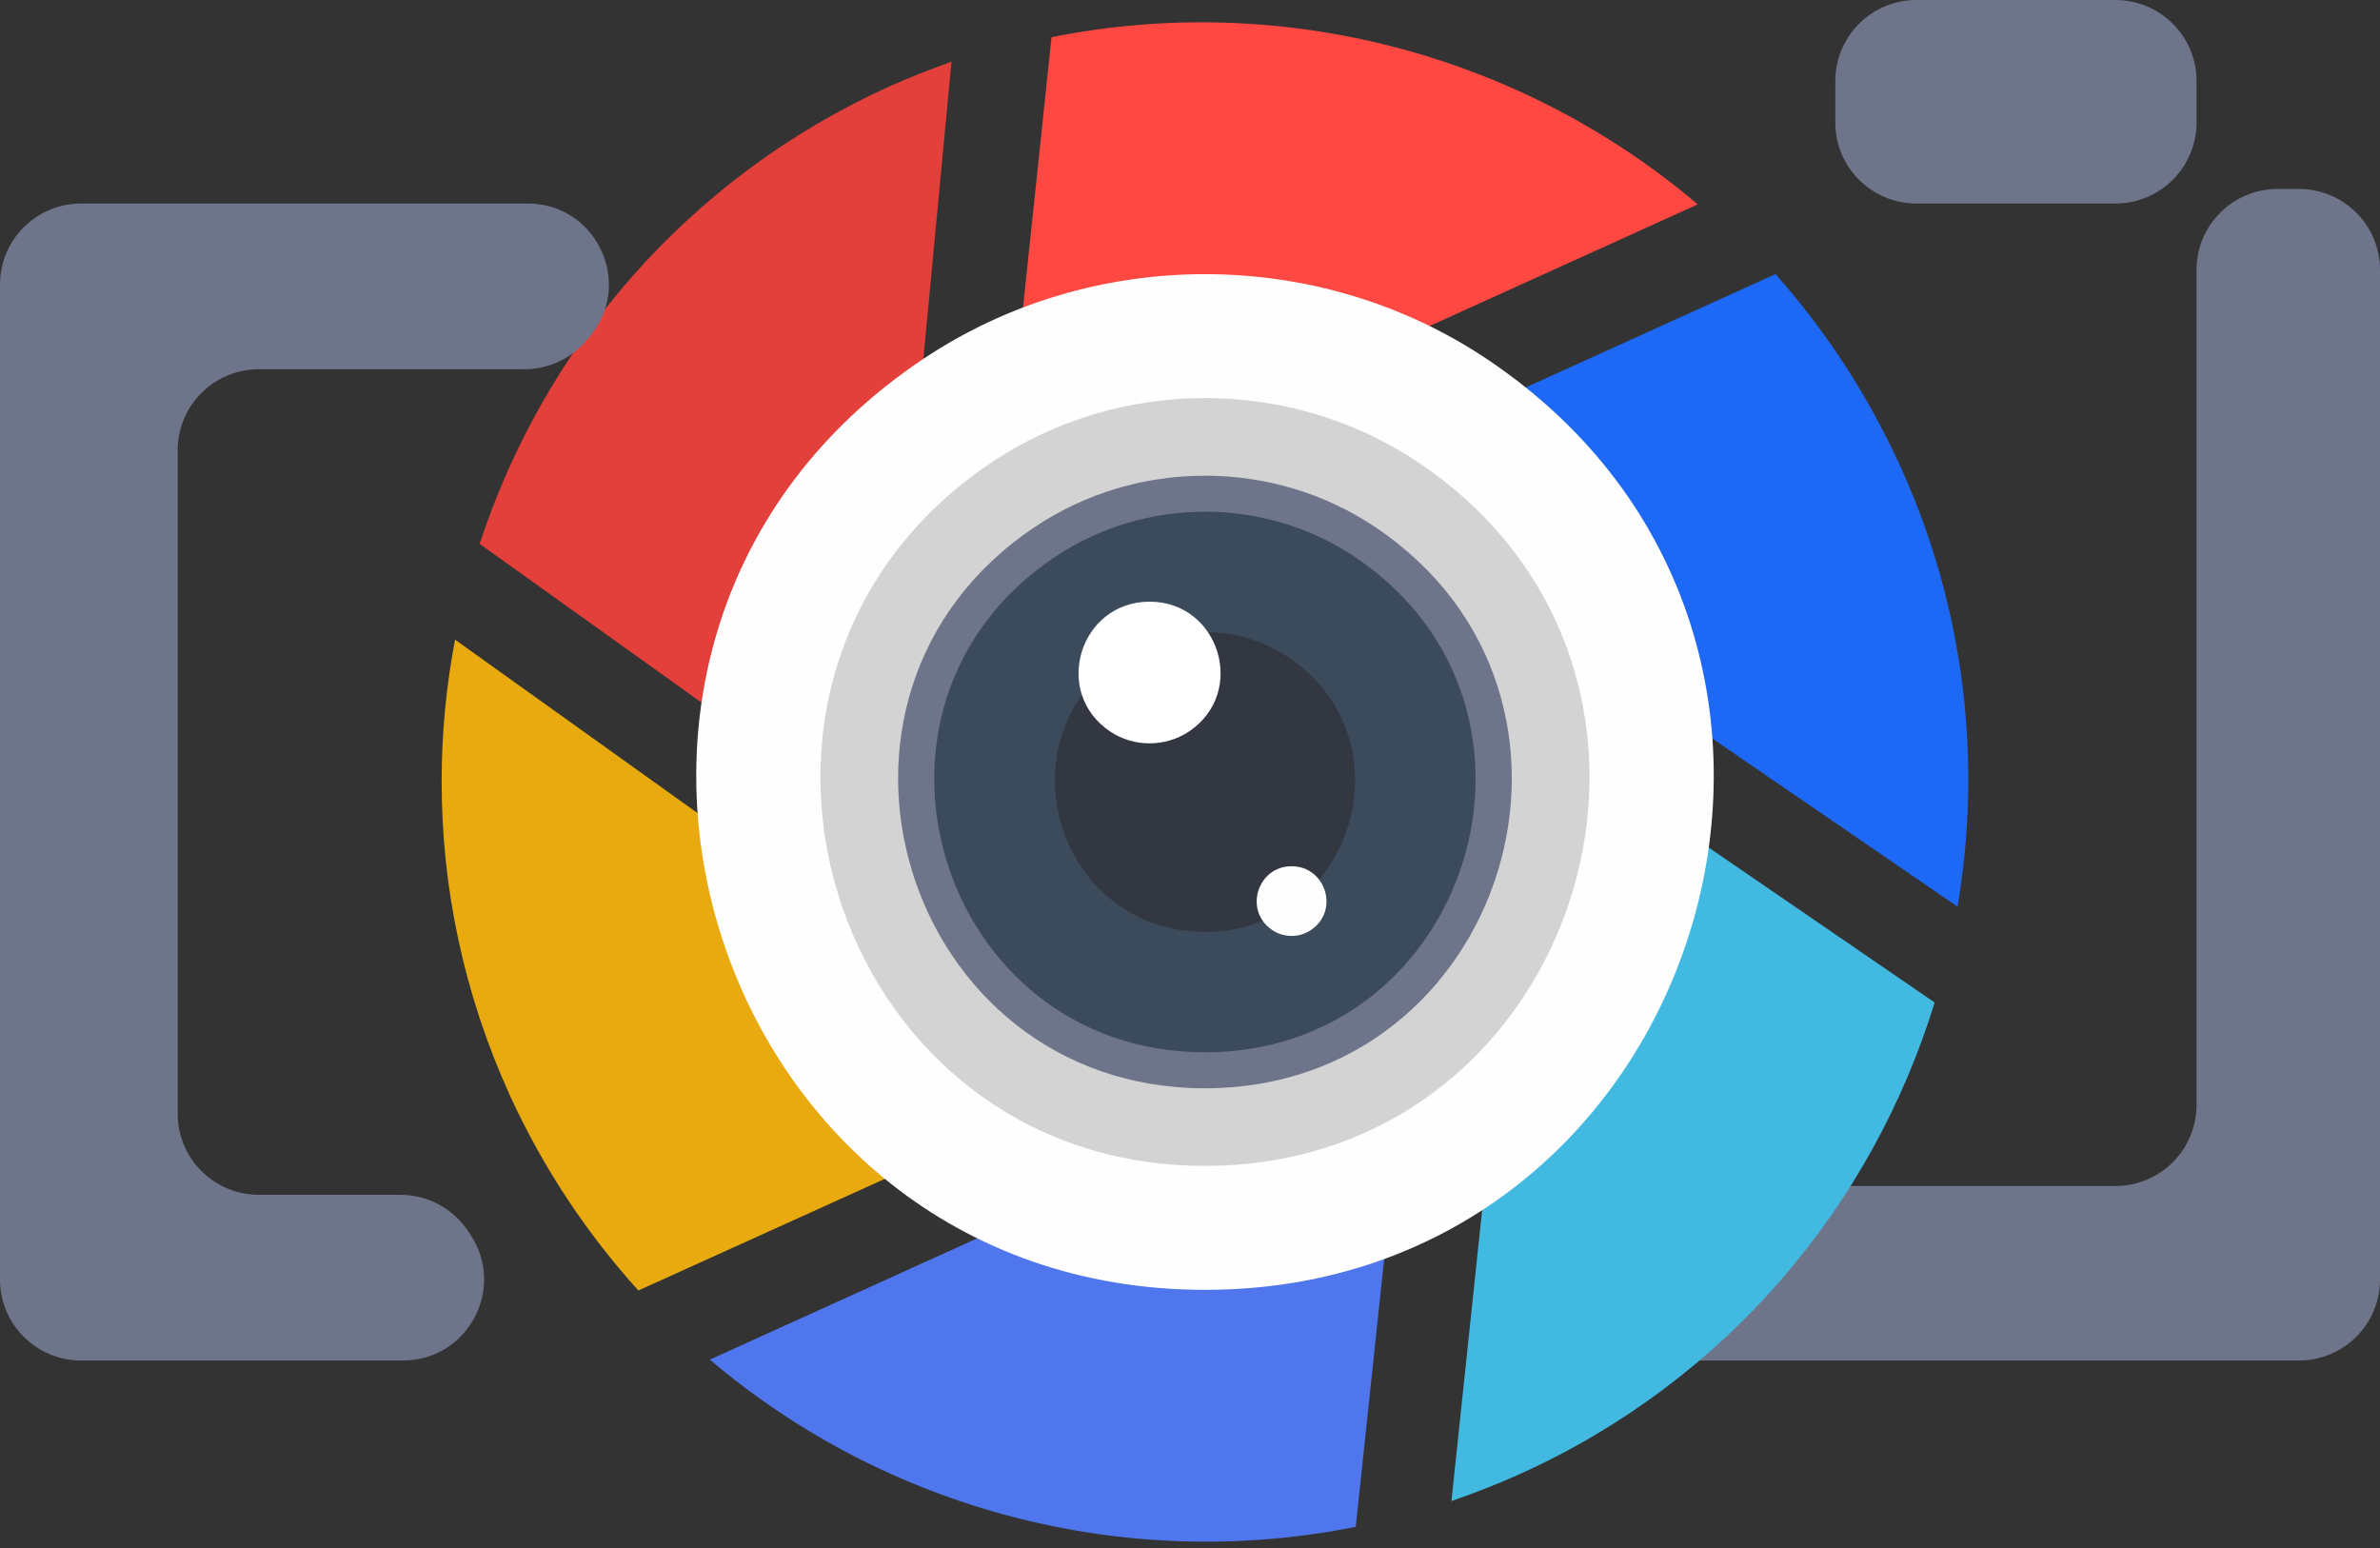 <svg width="123" height="80" viewBox="0 0 123 80" fill="none" xmlns="http://www.w3.org/2000/svg">
<rect x="0" y="0" width="123" height="80" fill="#333333" stroke="none"/>
<g clip-path="url(#clip0_847_1831)">
<path fill-rule="evenodd" clip-rule="evenodd" d="M54.344 1.924L51.708 26.906L87.74 10.561C78.642 2.839 66.31 -0.481 54.344 1.924Z" fill="#FF4841"/>
<path fill-rule="evenodd" clip-rule="evenodd" d="M32.99 66.692L55.987 56.276L23.517 33.057C23.06 35.453 22.825 37.901 22.825 40.365V40.412C22.825 45.835 23.956 51.339 26.345 56.596C28.076 60.38 30.341 63.759 32.99 66.692Z" fill="#E8AA0F"/>
<path d="M87 70.31H118.807C121.123 70.31 123 68.437 123 66.126V13.949C123 11.637 121.123 9.765 118.807 9.765H117.711C115.394 9.765 113.517 11.637 113.517 13.949V57.106C113.517 59.418 111.641 61.291 109.324 61.291H87.486C86.147 61.291 84.888 61.929 84.099 63.01C83.963 63.193 83.818 63.389 83.66 63.598C81.566 66.356 83.541 70.31 87 70.31Z" fill="#6E758A"/>
<path d="M109.324 10.518H99.044C96.728 10.518 94.851 8.645 94.851 6.334V4.184C94.851 1.873 96.728 0 99.044 0H109.324C111.641 0 113.518 1.873 113.518 4.184V6.33C113.518 8.641 111.641 10.518 109.324 10.518Z" fill="#6E758A"/>
<path fill-rule="evenodd" clip-rule="evenodd" d="M75.011 77.572C76.214 77.155 77.422 76.687 78.59 76.159C89.301 71.306 96.783 62.236 99.983 51.807L79.234 37.577L75.011 77.572Z" fill="#42B9E0"/>
<path fill-rule="evenodd" clip-rule="evenodd" d="M70.067 78.904L72.716 53.922L36.685 70.263C45.77 77.985 58.102 81.305 70.067 78.904Z" fill="#5076ED"/>
<path fill-rule="evenodd" clip-rule="evenodd" d="M101.168 46.856L68.732 24.612L91.758 14.166C94.326 17.052 96.493 20.355 98.183 24.037C101.569 31.439 102.435 39.373 101.168 46.856Z" fill="#1D68F5"/>
<path fill-rule="evenodd" clip-rule="evenodd" d="M49.174 3.188C48.099 3.576 47.024 3.988 45.95 4.474C35.49 9.215 28.106 17.98 24.788 28.106L45.42 42.864L49.174 3.188Z" fill="#E33F3B"/>
<path fill-rule="evenodd" clip-rule="evenodd" d="M47.69 18.567C26.05 33.061 36.437 66.658 62.274 66.658C88.094 66.658 98.511 33.082 76.863 18.567C68.11 12.702 56.435 12.702 47.69 18.567Z" fill="#FEFEFE"/>
<path fill-rule="evenodd" clip-rule="evenodd" d="M51.248 23.896C34.893 34.853 42.746 60.252 62.274 60.252C81.79 60.252 89.664 34.87 73.297 23.896C66.685 19.461 57.859 19.465 51.248 23.896Z" fill="#D3D3D3"/>
<path fill-rule="evenodd" clip-rule="evenodd" d="M53.474 27.238C40.426 35.977 46.688 56.242 62.274 56.242C77.848 56.242 84.127 35.994 71.07 27.238C65.789 23.696 58.751 23.701 53.474 27.238Z" fill="#6E758A"/>
<path fill-rule="evenodd" clip-rule="evenodd" d="M54.511 28.787C42.998 36.5 48.522 54.382 62.27 54.382C76.01 54.382 81.551 36.517 70.029 28.787C65.379 25.663 59.169 25.663 54.511 28.787Z" fill="#3B4B5C"/>
<path fill-rule="evenodd" clip-rule="evenodd" d="M57.966 33.963C51.58 38.241 54.647 48.159 62.274 48.159C69.897 48.159 72.972 38.25 66.578 33.963C63.993 32.231 60.547 32.231 57.966 33.963Z" fill="#333741"/>
<path fill-rule="evenodd" clip-rule="evenodd" d="M57.373 37.803C54.353 35.777 55.803 31.094 59.412 31.094C63.017 31.094 64.467 35.777 61.447 37.803C60.222 38.62 58.593 38.62 57.373 37.803Z" fill="white"/>
<path fill-rule="evenodd" clip-rule="evenodd" d="M65.751 48.065C64.266 47.069 64.979 44.767 66.749 44.767C68.523 44.767 69.236 47.074 67.747 48.065C67.154 48.47 66.348 48.47 65.751 48.065Z" fill="#FEFEFE"/>
<path fill-rule="evenodd" clip-rule="evenodd" d="M24.331 63.832C24.297 63.781 24.267 63.73 24.233 63.683C23.457 62.482 22.13 61.746 20.697 61.746H13.377C11.061 61.746 9.184 59.873 9.184 57.562V23.267C9.184 20.955 11.061 19.082 13.377 19.082H27.104C28.324 19.082 29.484 18.55 30.282 17.627C30.333 17.567 30.384 17.507 30.435 17.448C32.79 14.736 30.866 10.518 27.27 10.518H4.193C1.877 10.518 0 12.391 0 14.702V66.126C0 68.437 1.877 70.31 4.193 70.31H20.821C24.156 70.31 26.148 66.62 24.331 63.832Z" fill="#6E758A"/>
</g>
<defs>
<clipPath id="clip0_847_1831">
<rect width="123" height="79.671" fill="white"/>
</clipPath>
</defs>
</svg>

